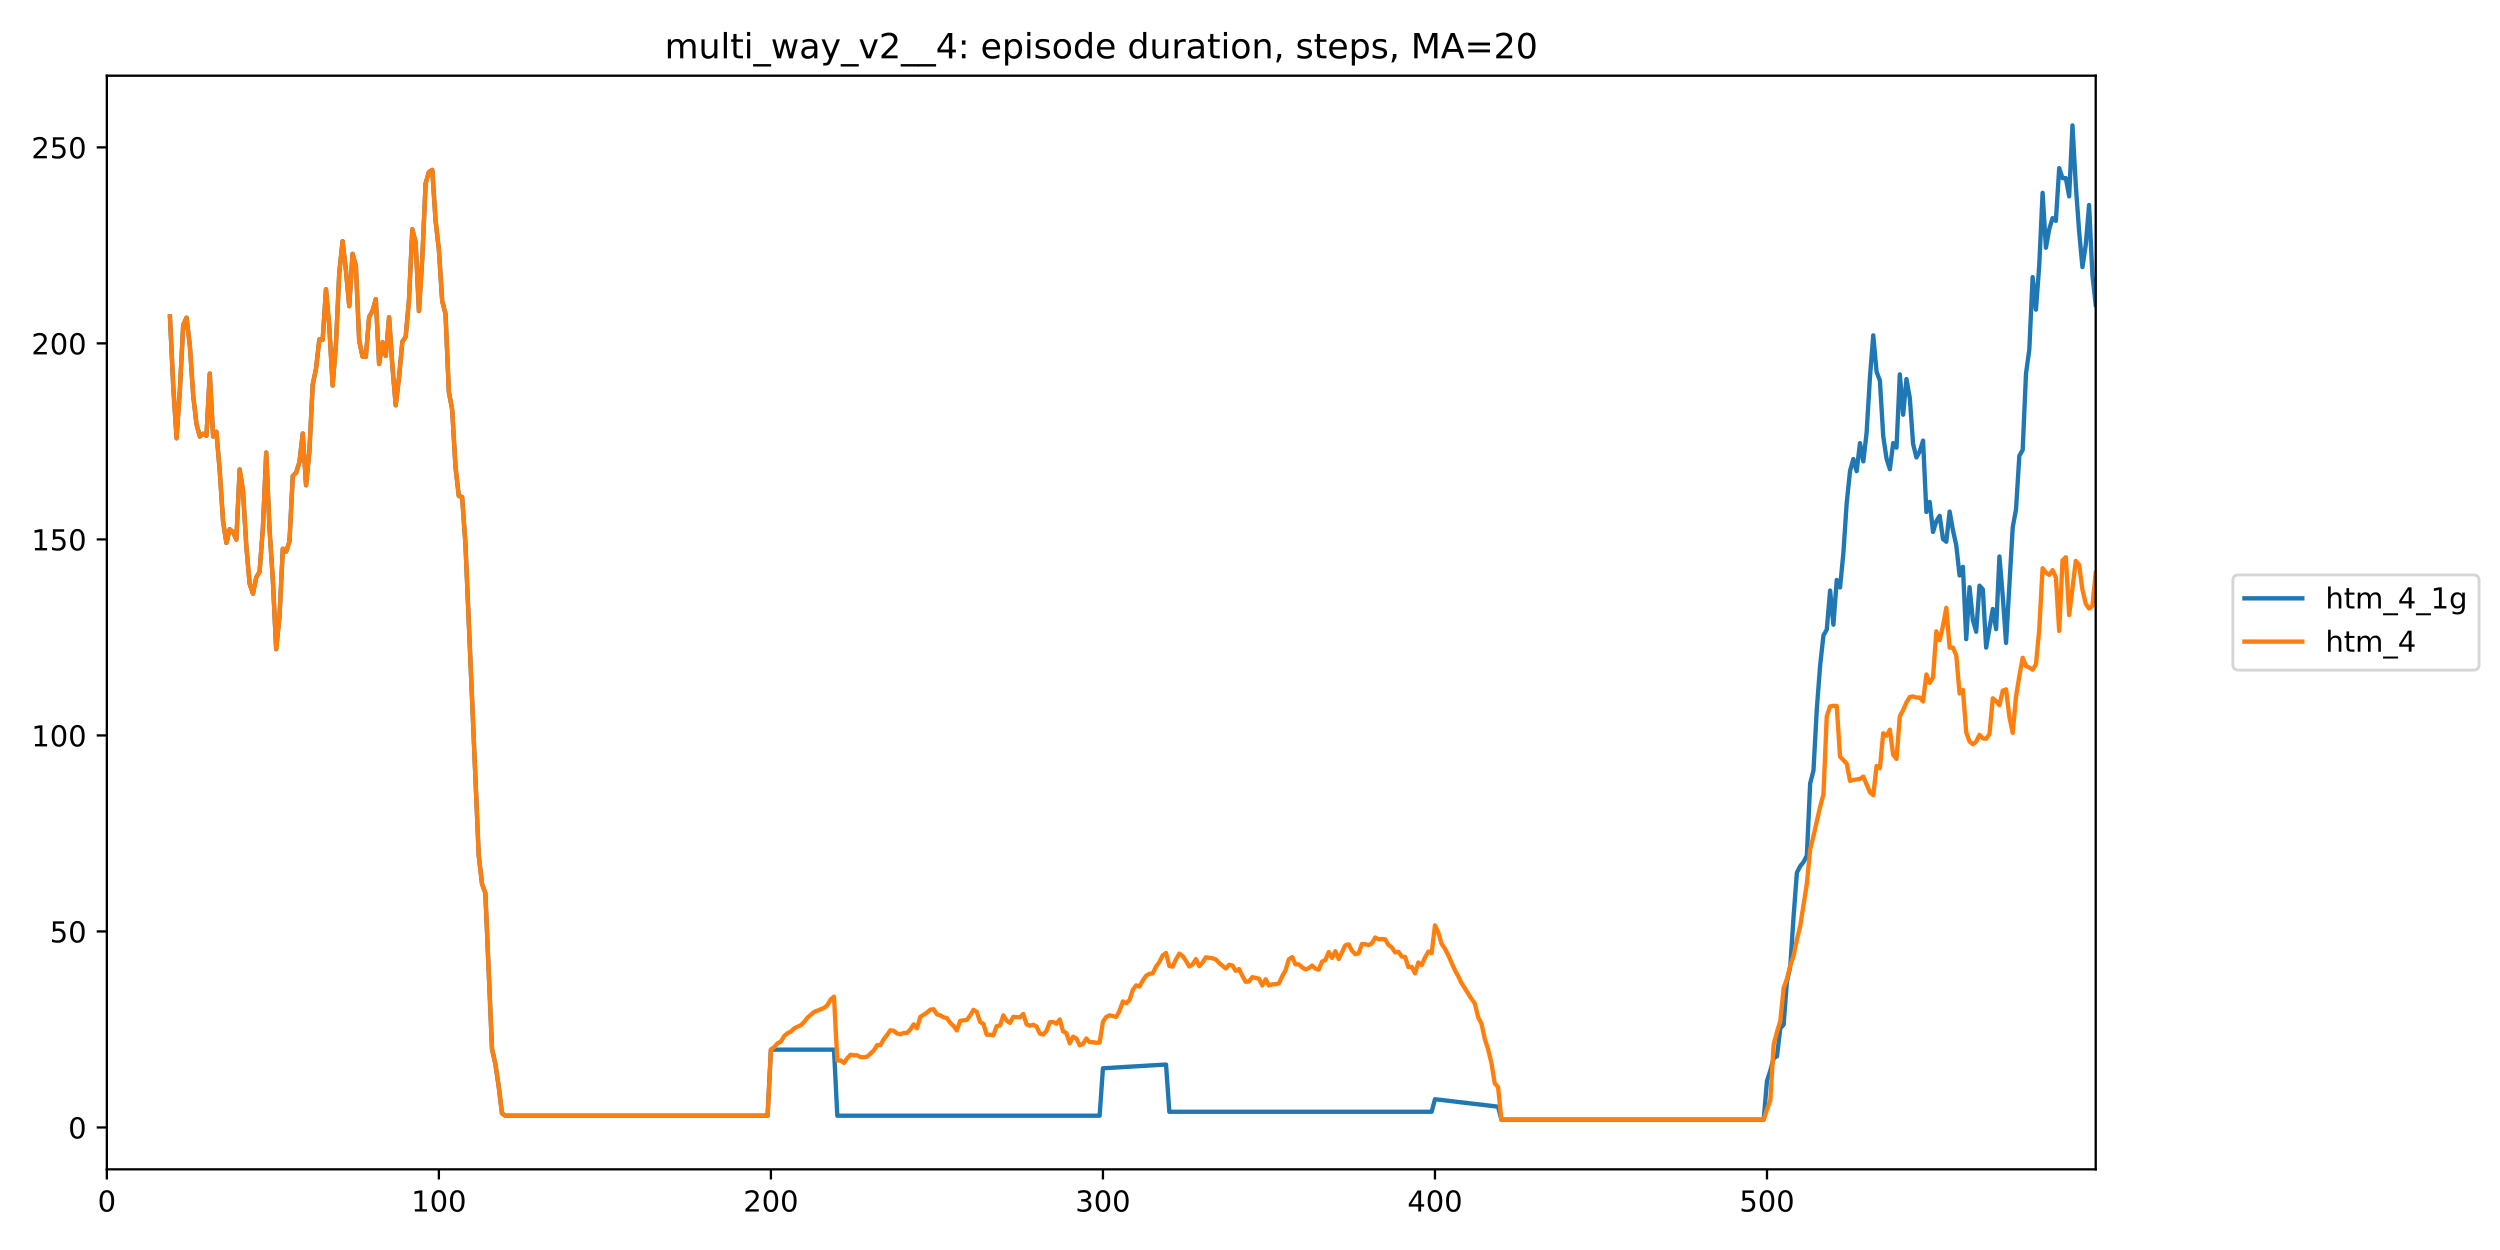 <?xml version="1.0" encoding="utf-8" standalone="no"?>
<!DOCTYPE svg PUBLIC "-//W3C//DTD SVG 1.1//EN"
  "http://www.w3.org/Graphics/SVG/1.1/DTD/svg11.dtd">
<!-- Created with matplotlib (https://matplotlib.org/) -->
<svg height="432pt" version="1.1" viewBox="0 0 864 432" width="864pt" xmlns="http://www.w3.org/2000/svg" xmlns:xlink="http://www.w3.org/1999/xlink">
 <defs>
  <style type="text/css">
*{stroke-linecap:butt;stroke-linejoin:round;}
  </style>
 </defs>
 <g id="figure_1">
  <g id="patch_1">
   <path d="M 0 432 
L 864 432 
L 864 0 
L 0 0 
z
" style="fill:#ffffff;"/>
  </g>
  <g id="axes_1">
   <g id="patch_2">
    <path d="M 36.925 404.12 
L 724.28 404.12 
L 724.28 26.16 
L 36.925 26.16 
z
" style="fill:#ffffff;"/>
   </g>
   <g id="matplotlib.axis_1">
    <g id="xtick_1">
     <g id="line2d_1">
      <defs>
       <path d="M 0 0 
L 0 3.5 
" id="mf31bcf9b17" style="stroke:#000000;stroke-width:0.8;"/>
      </defs>
      <g>
       <use style="stroke:#000000;stroke-width:0.8;" x="36.925" xlink:href="#mf31bcf9b17" y="404.12"/>
      </g>
     </g>
     <g id="text_1">
      <!-- 0 -->
      <defs>
       <path d="M 31.781 66.406 
Q 24.172 66.406 20.328 58.906 
Q 16.5 51.422 16.5 36.375 
Q 16.5 21.391 20.328 13.891 
Q 24.172 6.391 31.781 6.391 
Q 39.453 6.391 43.281 13.891 
Q 47.125 21.391 47.125 36.375 
Q 47.125 51.422 43.281 58.906 
Q 39.453 66.406 31.781 66.406 
z
M 31.781 74.219 
Q 44.047 74.219 50.516 64.516 
Q 56.984 54.828 56.984 36.375 
Q 56.984 17.969 50.516 8.266 
Q 44.047 -1.422 31.781 -1.422 
Q 19.531 -1.422 13.062 8.266 
Q 6.594 17.969 6.594 36.375 
Q 6.594 54.828 13.062 64.516 
Q 19.531 74.219 31.781 74.219 
z
" id="DejaVuSans-48"/>
      </defs>
      <g transform="translate(33.744 418.718)scale(0.1 -0.1)">
       <use xlink:href="#DejaVuSans-48"/>
      </g>
     </g>
    </g>
    <g id="xtick_2">
     <g id="line2d_2">
      <g>
       <use style="stroke:#000000;stroke-width:0.8;" x="151.675" xlink:href="#mf31bcf9b17" y="404.12"/>
      </g>
     </g>
     <g id="text_2">
      <!-- 100 -->
      <defs>
       <path d="M 12.406 8.297 
L 28.516 8.297 
L 28.516 63.922 
L 10.984 60.406 
L 10.984 69.391 
L 28.422 72.906 
L 38.281 72.906 
L 38.281 8.297 
L 54.391 8.297 
L 54.391 0 
L 12.406 0 
z
" id="DejaVuSans-49"/>
      </defs>
      <g transform="translate(142.132 418.718)scale(0.1 -0.1)">
       <use xlink:href="#DejaVuSans-49"/>
       <use x="63.623" xlink:href="#DejaVuSans-48"/>
       <use x="127.246" xlink:href="#DejaVuSans-48"/>
      </g>
     </g>
    </g>
    <g id="xtick_3">
     <g id="line2d_3">
      <g>
       <use style="stroke:#000000;stroke-width:0.8;" x="266.426" xlink:href="#mf31bcf9b17" y="404.12"/>
      </g>
     </g>
     <g id="text_3">
      <!-- 200 -->
      <defs>
       <path d="M 19.188 8.297 
L 53.609 8.297 
L 53.609 0 
L 7.328 0 
L 7.328 8.297 
Q 12.938 14.109 22.625 23.891 
Q 32.328 33.688 34.812 36.531 
Q 39.547 41.844 41.422 45.531 
Q 43.312 49.219 43.312 52.781 
Q 43.312 58.594 39.234 62.25 
Q 35.156 65.922 28.609 65.922 
Q 23.969 65.922 18.812 64.312 
Q 13.672 62.703 7.812 59.422 
L 7.812 69.391 
Q 13.766 71.781 18.938 73 
Q 24.125 74.219 28.422 74.219 
Q 39.75 74.219 46.484 68.547 
Q 53.219 62.891 53.219 53.422 
Q 53.219 48.922 51.531 44.891 
Q 49.859 40.875 45.406 35.406 
Q 44.188 33.984 37.641 27.219 
Q 31.109 20.453 19.188 8.297 
z
" id="DejaVuSans-50"/>
      </defs>
      <g transform="translate(256.882 418.718)scale(0.1 -0.1)">
       <use xlink:href="#DejaVuSans-50"/>
       <use x="63.623" xlink:href="#DejaVuSans-48"/>
       <use x="127.246" xlink:href="#DejaVuSans-48"/>
      </g>
     </g>
    </g>
    <g id="xtick_4">
     <g id="line2d_4">
      <g>
       <use style="stroke:#000000;stroke-width:0.8;" x="381.176" xlink:href="#mf31bcf9b17" y="404.12"/>
      </g>
     </g>
     <g id="text_4">
      <!-- 300 -->
      <defs>
       <path d="M 40.578 39.312 
Q 47.656 37.797 51.625 33 
Q 55.609 28.219 55.609 21.188 
Q 55.609 10.406 48.188 4.484 
Q 40.766 -1.422 27.094 -1.422 
Q 22.516 -1.422 17.656 -0.516 
Q 12.797 0.391 7.625 2.203 
L 7.625 11.719 
Q 11.719 9.328 16.594 8.109 
Q 21.484 6.891 26.812 6.891 
Q 36.078 6.891 40.938 10.547 
Q 45.797 14.203 45.797 21.188 
Q 45.797 27.641 41.281 31.266 
Q 36.766 34.906 28.719 34.906 
L 20.219 34.906 
L 20.219 43.016 
L 29.109 43.016 
Q 36.375 43.016 40.234 45.922 
Q 44.094 48.828 44.094 54.297 
Q 44.094 59.906 40.109 62.906 
Q 36.141 65.922 28.719 65.922 
Q 24.656 65.922 20.016 65.031 
Q 15.375 64.156 9.812 62.312 
L 9.812 71.094 
Q 15.438 72.656 20.344 73.438 
Q 25.25 74.219 29.594 74.219 
Q 40.828 74.219 47.359 69.109 
Q 53.906 64.016 53.906 55.328 
Q 53.906 49.266 50.438 45.094 
Q 46.969 40.922 40.578 39.312 
z
" id="DejaVuSans-51"/>
      </defs>
      <g transform="translate(371.633 418.718)scale(0.1 -0.1)">
       <use xlink:href="#DejaVuSans-51"/>
       <use x="63.623" xlink:href="#DejaVuSans-48"/>
       <use x="127.246" xlink:href="#DejaVuSans-48"/>
      </g>
     </g>
    </g>
    <g id="xtick_5">
     <g id="line2d_5">
      <g>
       <use style="stroke:#000000;stroke-width:0.8;" x="495.927" xlink:href="#mf31bcf9b17" y="404.12"/>
      </g>
     </g>
     <g id="text_5">
      <!-- 400 -->
      <defs>
       <path d="M 37.797 64.312 
L 12.891 25.391 
L 37.797 25.391 
z
M 35.203 72.906 
L 47.609 72.906 
L 47.609 25.391 
L 58.016 25.391 
L 58.016 17.188 
L 47.609 17.188 
L 47.609 0 
L 37.797 0 
L 37.797 17.188 
L 4.891 17.188 
L 4.891 26.703 
z
" id="DejaVuSans-52"/>
      </defs>
      <g transform="translate(486.383 418.718)scale(0.1 -0.1)">
       <use xlink:href="#DejaVuSans-52"/>
       <use x="63.623" xlink:href="#DejaVuSans-48"/>
       <use x="127.246" xlink:href="#DejaVuSans-48"/>
      </g>
     </g>
    </g>
    <g id="xtick_6">
     <g id="line2d_6">
      <g>
       <use style="stroke:#000000;stroke-width:0.8;" x="610.677" xlink:href="#mf31bcf9b17" y="404.12"/>
      </g>
     </g>
     <g id="text_6">
      <!-- 500 -->
      <defs>
       <path d="M 10.797 72.906 
L 49.516 72.906 
L 49.516 64.594 
L 19.828 64.594 
L 19.828 46.734 
Q 21.969 47.469 24.109 47.828 
Q 26.266 48.188 28.422 48.188 
Q 40.625 48.188 47.75 41.5 
Q 54.891 34.812 54.891 23.391 
Q 54.891 11.625 47.562 5.094 
Q 40.234 -1.422 26.906 -1.422 
Q 22.312 -1.422 17.547 -0.641 
Q 12.797 0.141 7.719 1.703 
L 7.719 11.625 
Q 12.109 9.234 16.797 8.062 
Q 21.484 6.891 26.703 6.891 
Q 35.156 6.891 40.078 11.328 
Q 45.016 15.766 45.016 23.391 
Q 45.016 31 40.078 35.438 
Q 35.156 39.891 26.703 39.891 
Q 22.75 39.891 18.812 39.016 
Q 14.891 38.141 10.797 36.281 
z
" id="DejaVuSans-53"/>
      </defs>
      <g transform="translate(601.133 418.718)scale(0.1 -0.1)">
       <use xlink:href="#DejaVuSans-53"/>
       <use x="63.623" xlink:href="#DejaVuSans-48"/>
       <use x="127.246" xlink:href="#DejaVuSans-48"/>
      </g>
     </g>
    </g>
   </g>
   <g id="matplotlib.axis_2">
    <g id="ytick_1">
     <g id="line2d_7">
      <defs>
       <path d="M 0 0 
L -3.5 0 
" id="md63da13b84" style="stroke:#000000;stroke-width:0.8;"/>
      </defs>
      <g>
       <use style="stroke:#000000;stroke-width:0.8;" x="36.925" xlink:href="#md63da13b84" y="389.65"/>
      </g>
     </g>
     <g id="text_7">
      <!-- 0 -->
      <g transform="translate(23.562 393.449)scale(0.1 -0.1)">
       <use xlink:href="#DejaVuSans-48"/>
      </g>
     </g>
    </g>
    <g id="ytick_2">
     <g id="line2d_8">
      <g>
       <use style="stroke:#000000;stroke-width:0.8;" x="36.925" xlink:href="#md63da13b84" y="321.905"/>
      </g>
     </g>
     <g id="text_8">
      <!-- 50 -->
      <g transform="translate(17.2 325.705)scale(0.1 -0.1)">
       <use xlink:href="#DejaVuSans-53"/>
       <use x="63.623" xlink:href="#DejaVuSans-48"/>
      </g>
     </g>
    </g>
    <g id="ytick_3">
     <g id="line2d_9">
      <g>
       <use style="stroke:#000000;stroke-width:0.8;" x="36.925" xlink:href="#md63da13b84" y="254.161"/>
      </g>
     </g>
     <g id="text_9">
      <!-- 100 -->
      <g transform="translate(10.838 257.96)scale(0.1 -0.1)">
       <use xlink:href="#DejaVuSans-49"/>
       <use x="63.623" xlink:href="#DejaVuSans-48"/>
       <use x="127.246" xlink:href="#DejaVuSans-48"/>
      </g>
     </g>
    </g>
    <g id="ytick_4">
     <g id="line2d_10">
      <g>
       <use style="stroke:#000000;stroke-width:0.8;" x="36.925" xlink:href="#md63da13b84" y="186.416"/>
      </g>
     </g>
     <g id="text_10">
      <!-- 150 -->
      <g transform="translate(10.838 190.216)scale(0.1 -0.1)">
       <use xlink:href="#DejaVuSans-49"/>
       <use x="63.623" xlink:href="#DejaVuSans-53"/>
       <use x="127.246" xlink:href="#DejaVuSans-48"/>
      </g>
     </g>
    </g>
    <g id="ytick_5">
     <g id="line2d_11">
      <g>
       <use style="stroke:#000000;stroke-width:0.8;" x="36.925" xlink:href="#md63da13b84" y="118.672"/>
      </g>
     </g>
     <g id="text_11">
      <!-- 200 -->
      <g transform="translate(10.838 122.471)scale(0.1 -0.1)">
       <use xlink:href="#DejaVuSans-50"/>
       <use x="63.623" xlink:href="#DejaVuSans-48"/>
       <use x="127.246" xlink:href="#DejaVuSans-48"/>
      </g>
     </g>
    </g>
    <g id="ytick_6">
     <g id="line2d_12">
      <g>
       <use style="stroke:#000000;stroke-width:0.8;" x="36.925" xlink:href="#md63da13b84" y="50.927"/>
      </g>
     </g>
     <g id="text_12">
      <!-- 250 -->
      <g transform="translate(10.838 54.727)scale(0.1 -0.1)">
       <use xlink:href="#DejaVuSans-50"/>
       <use x="63.623" xlink:href="#DejaVuSans-53"/>
       <use x="127.246" xlink:href="#DejaVuSans-48"/>
      </g>
     </g>
    </g>
   </g>
   <g id="line2d_13">
    <path clip-path="url(#p9519d4f071)" d="M 58.728 109.391 
L 59.875 133.643 
L 61.023 151.46 
L 62.17 134.592 
L 63.318 112.304 
L 64.465 109.797 
L 65.613 119.485 
L 66.76 136.556 
L 67.908 146.583 
L 69.055 150.85 
L 70.203 149.902 
L 71.35 150.58 
L 72.498 129.105 
L 73.645 150.85 
L 74.793 149.225 
L 75.94 162.774 
L 77.088 180.184 
L 78.235 187.636 
L 79.383 182.894 
L 80.53 183.91 
L 81.678 186.484 
L 82.825 162.232 
L 83.973 169.548 
L 85.12 188.72 
L 86.268 201.727 
L 87.415 205.182 
L 88.563 199.559 
L 89.71 197.594 
L 90.858 182.419 
L 92.005 156.406 
L 93.153 182.961 
L 94.3 200.643 
L 95.448 224.353 
L 96.595 212.972 
L 97.743 189.668 
L 98.89 190.616 
L 100.038 187.162 
L 101.185 164.467 
L 102.333 163.383 
L 103.48 159.725 
L 104.628 149.834 
L 105.775 167.719 
L 106.923 155.931 
L 108.07 132.966 
L 109.218 127.411 
L 110.365 117.317 
L 111.513 117.452 
L 112.66 99.974 
L 113.808 112.914 
L 114.955 133.237 
L 116.103 119.011 
L 117.25 94.216 
L 118.398 83.377 
L 119.545 93.335 
L 120.693 105.8 
L 121.84 87.713 
L 122.988 91.913 
L 124.135 117.723 
L 125.283 123.211 
L 126.43 123.346 
L 127.578 109.526 
L 128.725 107.494 
L 129.873 103.362 
L 131.02 125.785 
L 132.168 118.333 
L 133.315 123.008 
L 134.463 109.662 
L 135.61 126.53 
L 136.758 140.079 
L 137.905 130.392 
L 139.053 118.062 
L 140.2 116.436 
L 141.348 103.565 
L 142.495 79.245 
L 143.643 83.783 
L 144.79 107.494 
L 145.938 89.271 
L 147.085 63.46 
L 148.233 59.463 
L 149.38 58.718 
L 150.528 76.128 
L 151.675 86.358 
L 152.823 104.039 
L 153.97 108.51 
L 155.118 135.405 
L 156.265 141.569 
L 157.413 161.351 
L 158.56 171.377 
L 159.708 171.784 
L 160.855 188.042 
L 165.445 295.62 
L 166.593 305.511 
L 167.74 308.695 
L 170.035 362.484 
L 171.183 367.633 
L 172.33 375.288 
L 173.478 384.772 
L 174.626 385.585 
L 265.278 385.585 
L 266.426 362.755 
L 288.228 362.755 
L 289.376 385.585 
L 380.029 385.585 
L 381.176 369.191 
L 402.979 367.904 
L 404.126 384.23 
L 494.779 384.23 
L 495.927 379.895 
L 517.729 382.469 
L 518.877 386.94 
L 609.53 386.94 
L 610.677 373.527 
L 611.825 370.004 
L 612.972 365.736 
L 614.12 365.059 
L 615.267 355.371 
L 616.415 354.152 
L 617.562 339.248 
L 618.71 334.099 
L 619.857 316.824 
L 621.005 301.582 
L 622.152 299.346 
L 623.3 297.924 
L 624.447 295.688 
L 625.595 270.758 
L 626.742 266.287 
L 627.89 245.015 
L 629.037 229.976 
L 630.185 219.611 
L 631.332 217.579 
L 632.48 204.098 
L 633.627 215.885 
L 634.775 200.439 
L 635.922 203.014 
L 637.07 191.158 
L 638.217 173.884 
L 639.365 162.774 
L 640.512 158.641 
L 641.66 162.841 
L 642.807 153.154 
L 643.955 159.454 
L 645.102 149.496 
L 646.25 130.392 
L 647.397 115.894 
L 648.545 128.495 
L 649.692 131.543 
L 650.84 150.715 
L 651.987 158.506 
L 653.135 162.164 
L 654.282 153.154 
L 655.43 154.712 
L 656.577 129.375 
L 657.725 143.331 
L 658.872 131.001 
L 660.02 137.505 
L 661.167 153.425 
L 662.315 158.099 
L 663.462 155.999 
L 664.61 152.273 
L 665.757 176.932 
L 666.905 173.477 
L 668.052 183.842 
L 669.2 180.116 
L 670.347 178.287 
L 671.495 186.281 
L 672.642 187.229 
L 673.79 176.797 
L 674.937 183.232 
L 676.085 188.449 
L 677.232 198.881 
L 678.38 195.901 
L 679.527 220.898 
L 680.675 202.946 
L 681.822 214.327 
L 682.97 218.324 
L 684.117 202.404 
L 685.265 203.691 
L 686.412 223.811 
L 688.707 210.466 
L 689.855 217.443 
L 691.002 192.31 
L 692.15 206.062 
L 693.297 222.185 
L 695.592 182.284 
L 696.74 175.984 
L 697.887 157.489 
L 699.035 155.525 
L 700.182 129.172 
L 701.33 120.772 
L 702.477 95.774 
L 703.625 107.02 
L 704.772 91.574 
L 705.92 66.644 
L 707.067 85.613 
L 708.215 79.177 
L 709.362 75.383 
L 710.51 76.332 
L 711.657 58.108 
L 712.805 61.563 
L 713.952 61.563 
L 715.1 67.864 
L 716.247 43.34 
L 717.395 64.138 
L 718.542 79.922 
L 719.69 92.319 
L 720.837 84.664 
L 721.985 70.844 
L 723.132 95.029 
L 724.28 105.394 
L 724.28 105.394 
" style="fill:none;stroke:#1f77b4;stroke-linecap:square;stroke-width:1.5;"/>
   </g>
   <g id="line2d_14">
    <path clip-path="url(#p9519d4f071)" d="M 58.728 109.391 
L 59.875 133.643 
L 61.023 151.46 
L 62.17 134.592 
L 63.318 112.304 
L 64.465 109.797 
L 65.613 119.485 
L 66.76 136.556 
L 67.908 146.583 
L 69.055 150.85 
L 70.203 149.902 
L 71.35 150.58 
L 72.498 129.105 
L 73.645 150.85 
L 74.793 149.225 
L 75.94 162.774 
L 77.088 180.184 
L 78.235 187.636 
L 79.383 182.894 
L 80.53 183.91 
L 81.678 186.484 
L 82.825 162.232 
L 83.973 169.548 
L 85.12 188.72 
L 86.268 201.727 
L 87.415 205.182 
L 88.563 199.559 
L 89.71 197.594 
L 90.858 182.419 
L 92.005 156.406 
L 93.153 182.961 
L 94.3 200.643 
L 95.448 224.353 
L 96.595 212.972 
L 97.743 189.668 
L 98.89 190.616 
L 100.038 187.162 
L 101.185 164.467 
L 102.333 163.383 
L 103.48 159.725 
L 104.628 149.834 
L 105.775 167.719 
L 106.923 155.931 
L 108.07 132.966 
L 109.218 127.411 
L 110.365 117.317 
L 111.513 117.452 
L 112.66 99.974 
L 113.808 112.914 
L 114.955 133.237 
L 116.103 119.011 
L 117.25 94.216 
L 118.398 83.377 
L 119.545 93.335 
L 120.693 105.8 
L 121.84 87.713 
L 122.988 91.913 
L 124.135 117.723 
L 125.283 123.211 
L 126.43 123.346 
L 127.578 109.526 
L 128.725 107.494 
L 129.873 103.362 
L 131.02 125.785 
L 132.168 118.333 
L 133.315 123.008 
L 134.463 109.662 
L 135.61 126.53 
L 136.758 140.079 
L 137.905 130.392 
L 139.053 118.062 
L 140.2 116.436 
L 141.348 103.565 
L 142.495 79.245 
L 143.643 83.783 
L 144.79 107.494 
L 145.938 89.271 
L 147.085 63.46 
L 148.233 59.463 
L 149.38 58.718 
L 150.528 76.128 
L 151.675 86.358 
L 152.823 104.039 
L 153.97 108.51 
L 155.118 135.405 
L 156.265 141.569 
L 157.413 161.351 
L 158.56 171.377 
L 159.708 171.784 
L 160.855 188.042 
L 165.445 295.62 
L 166.593 305.511 
L 167.74 308.695 
L 170.035 362.484 
L 171.183 367.633 
L 172.33 375.288 
L 173.478 384.772 
L 174.626 385.585 
L 265.278 385.585 
L 266.426 362.755 
L 267.573 361.875 
L 268.721 360.587 
L 269.868 359.978 
L 271.016 358.081 
L 272.163 357.065 
L 273.311 356.523 
L 274.458 355.439 
L 275.606 354.829 
L 276.753 354.355 
L 277.901 353.203 
L 279.048 351.713 
L 281.343 349.748 
L 284.786 348.326 
L 285.933 347.445 
L 287.081 345.413 
L 288.228 344.464 
L 289.376 366.549 
L 290.523 366.481 
L 291.671 367.362 
L 292.818 365.736 
L 293.966 364.517 
L 295.113 364.72 
L 296.261 364.72 
L 297.408 365.33 
L 298.556 365.397 
L 299.703 365.194 
L 301.998 363.026 
L 303.146 361.197 
L 304.293 361.197 
L 305.441 359.097 
L 306.588 357.674 
L 307.736 356.049 
L 308.883 356.252 
L 310.031 357.2 
L 311.178 357.403 
L 312.326 356.997 
L 313.474 356.997 
L 314.621 355.778 
L 315.769 354.016 
L 316.916 355.371 
L 318.064 351.442 
L 320.359 349.952 
L 321.506 348.935 
L 322.654 348.8 
L 323.801 350.561 
L 324.949 350.9 
L 326.096 351.577 
L 327.244 351.848 
L 328.391 353.474 
L 329.539 354.558 
L 330.686 356.116 
L 331.834 352.797 
L 334.129 352.458 
L 335.276 350.968 
L 336.424 349.003 
L 337.571 349.681 
L 338.719 353.203 
L 339.866 353.881 
L 341.014 357.607 
L 342.161 357.607 
L 343.309 357.81 
L 344.456 354.626 
L 345.604 354.423 
L 346.751 350.9 
L 347.899 352.729 
L 349.046 353.542 
L 350.194 351.442 
L 352.489 351.577 
L 353.636 350.426 
L 354.784 354.016 
L 355.931 354.49 
L 357.079 354.152 
L 358.226 354.761 
L 359.374 357.2 
L 360.521 357.539 
L 361.669 356.319 
L 362.816 353.271 
L 363.964 353.203 
L 365.111 353.813 
L 366.259 352.323 
L 367.406 356.455 
L 368.554 357.065 
L 369.701 360.587 
L 370.849 358.284 
L 371.996 358.894 
L 373.144 361.265 
L 374.291 360.791 
L 375.439 358.894 
L 376.586 360.181 
L 377.734 360.181 
L 378.881 360.384 
L 380.029 360.316 
L 381.176 353.136 
L 382.324 351.442 
L 383.471 350.9 
L 385.766 351.442 
L 386.914 349.342 
L 388.061 346.09 
L 389.209 346.768 
L 390.356 345.616 
L 391.504 342.093 
L 392.651 340.535 
L 393.799 340.941 
L 394.946 338.909 
L 396.094 337.216 
L 397.241 336.538 
L 398.389 336.403 
L 399.536 334.032 
L 400.684 332.473 
L 401.831 330.17 
L 402.979 329.357 
L 404.126 333.828 
L 405.274 334.099 
L 406.421 331.525 
L 407.569 329.56 
L 408.716 330.373 
L 409.864 332.067 
L 411.011 334.032 
L 412.159 333.354 
L 413.306 331.457 
L 414.454 333.896 
L 415.601 332.677 
L 416.749 330.848 
L 419.044 331.186 
L 420.191 331.593 
L 421.339 332.812 
L 423.634 334.709 
L 424.781 333.422 
L 425.929 333.693 
L 427.076 335.522 
L 428.224 334.912 
L 429.371 337.283 
L 430.519 339.316 
L 431.666 339.18 
L 432.814 337.69 
L 435.109 338.232 
L 436.256 340.603 
L 437.404 338.435 
L 438.551 340.603 
L 439.699 340.196 
L 440.846 340.129 
L 441.994 339.858 
L 443.141 337.419 
L 444.289 335.319 
L 445.436 331.525 
L 446.584 330.78 
L 447.731 333.286 
L 448.879 333.286 
L 450.027 334.303 
L 451.174 335.048 
L 452.322 334.574 
L 453.469 333.693 
L 454.617 334.777 
L 455.764 335.115 
L 456.912 332.338 
L 458.059 331.796 
L 459.207 329.018 
L 460.354 331.051 
L 461.502 328.747 
L 462.649 331.457 
L 464.944 326.715 
L 466.092 326.376 
L 467.239 328.544 
L 468.387 329.764 
L 469.534 329.493 
L 470.682 326.241 
L 471.829 326.309 
L 472.977 326.647 
L 474.124 326.038 
L 475.272 324.005 
L 476.419 324.615 
L 477.567 324.547 
L 478.714 324.615 
L 479.862 326.58 
L 481.009 327.393 
L 482.157 329.154 
L 483.304 328.951 
L 484.452 330.577 
L 485.599 330.712 
L 486.747 334.235 
L 487.894 334.167 
L 489.042 336.403 
L 490.189 332.609 
L 491.337 333.557 
L 492.484 330.915 
L 493.632 328.883 
L 494.779 329.425 
L 495.927 319.805 
L 497.074 322.244 
L 498.222 326.173 
L 499.369 327.867 
L 500.517 330.102 
L 502.812 335.319 
L 503.959 337.351 
L 505.107 339.722 
L 508.549 345.209 
L 509.697 346.835 
L 510.844 351.51 
L 511.992 353.745 
L 513.139 359.029 
L 514.287 362.62 
L 515.434 367.362 
L 516.582 374.407 
L 517.729 375.694 
L 518.877 386.94 
L 609.53 386.94 
L 610.677 383.417 
L 611.825 380.301 
L 612.972 361.062 
L 614.12 356.658 
L 615.267 352.932 
L 616.415 341.551 
L 617.562 338.299 
L 618.71 333.693 
L 619.857 330.373 
L 621.005 324.751 
L 622.152 320.008 
L 624.447 305.443 
L 625.595 293.52 
L 626.742 288.914 
L 629.037 278.82 
L 630.185 274.484 
L 631.332 247.522 
L 632.48 244.135 
L 633.627 243.931 
L 634.775 243.999 
L 635.922 261.477 
L 638.217 263.916 
L 639.365 269.878 
L 640.512 269.539 
L 642.807 269.2 
L 643.955 268.387 
L 646.25 273.807 
L 647.397 274.823 
L 648.545 264.729 
L 649.692 265.474 
L 650.84 253.416 
L 651.987 254.296 
L 653.135 252.196 
L 654.282 260.868 
L 655.43 262.29 
L 656.577 247.59 
L 657.725 245.422 
L 658.872 242.78 
L 660.02 240.883 
L 661.167 240.68 
L 662.315 241.086 
L 663.462 241.086 
L 664.61 242.441 
L 665.757 233.092 
L 666.905 236.005 
L 668.052 234.108 
L 669.2 218.189 
L 670.347 221.237 
L 671.495 216.292 
L 672.642 210.059 
L 673.79 223.811 
L 674.937 223.811 
L 676.085 226.521 
L 677.232 239.664 
L 678.38 238.444 
L 679.527 253.077 
L 680.675 256.261 
L 681.822 257.209 
L 682.97 256.329 
L 684.117 253.958 
L 685.265 255.177 
L 686.412 255.312 
L 687.56 253.687 
L 688.707 241.357 
L 689.855 242.306 
L 691.002 243.728 
L 692.15 238.715 
L 693.297 238.241 
L 694.445 247.793 
L 695.592 253.28 
L 696.74 240.68 
L 697.887 233.634 
L 699.035 227.334 
L 700.182 230.179 
L 701.33 230.721 
L 702.477 231.466 
L 703.625 229.637 
L 704.772 217.376 
L 705.92 196.375 
L 707.067 197.865 
L 708.215 198.678 
L 709.362 197.052 
L 710.51 199.559 
L 711.657 218.053 
L 712.805 193.665 
L 713.952 192.581 
L 715.1 212.566 
L 717.395 193.868 
L 718.542 195.223 
L 719.69 203.827 
L 720.837 208.637 
L 721.985 210.33 
L 723.132 209.449 
L 724.28 198.068 
L 724.28 198.068 
" style="fill:none;stroke:#ff7f0e;stroke-linecap:square;stroke-width:1.5;"/>
   </g>
   <g id="patch_3">
    <path d="M 36.925 404.12 
L 36.925 26.16 
" style="fill:none;stroke:#000000;stroke-linecap:square;stroke-linejoin:miter;stroke-width:0.8;"/>
   </g>
   <g id="patch_4">
    <path d="M 724.28 404.12 
L 724.28 26.16 
" style="fill:none;stroke:#000000;stroke-linecap:square;stroke-linejoin:miter;stroke-width:0.8;"/>
   </g>
   <g id="patch_5">
    <path d="M 36.925 404.12 
L 724.28 404.12 
" style="fill:none;stroke:#000000;stroke-linecap:square;stroke-linejoin:miter;stroke-width:0.8;"/>
   </g>
   <g id="patch_6">
    <path d="M 36.925 26.16 
L 724.28 26.16 
" style="fill:none;stroke:#000000;stroke-linecap:square;stroke-linejoin:miter;stroke-width:0.8;"/>
   </g>
   <g id="text_13">
    <!-- multi_way_v2__4: episode duration, steps, MA=20 -->
    <defs>
     <path d="M 52 44.188 
Q 55.375 50.25 60.062 53.125 
Q 64.75 56 71.094 56 
Q 79.641 56 84.281 50.016 
Q 88.922 44.047 88.922 33.016 
L 88.922 0 
L 79.891 0 
L 79.891 32.719 
Q 79.891 40.578 77.094 44.375 
Q 74.312 48.188 68.609 48.188 
Q 61.625 48.188 57.562 43.547 
Q 53.516 38.922 53.516 30.906 
L 53.516 0 
L 44.484 0 
L 44.484 32.719 
Q 44.484 40.625 41.703 44.406 
Q 38.922 48.188 33.109 48.188 
Q 26.219 48.188 22.156 43.531 
Q 18.109 38.875 18.109 30.906 
L 18.109 0 
L 9.078 0 
L 9.078 54.688 
L 18.109 54.688 
L 18.109 46.188 
Q 21.188 51.219 25.484 53.609 
Q 29.781 56 35.688 56 
Q 41.656 56 45.828 52.969 
Q 50 49.953 52 44.188 
z
" id="DejaVuSans-109"/>
     <path d="M 8.5 21.578 
L 8.5 54.688 
L 17.484 54.688 
L 17.484 21.922 
Q 17.484 14.156 20.5 10.266 
Q 23.531 6.391 29.594 6.391 
Q 36.859 6.391 41.078 11.031 
Q 45.312 15.672 45.312 23.688 
L 45.312 54.688 
L 54.297 54.688 
L 54.297 0 
L 45.312 0 
L 45.312 8.406 
Q 42.047 3.422 37.719 1 
Q 33.406 -1.422 27.688 -1.422 
Q 18.266 -1.422 13.375 4.438 
Q 8.5 10.297 8.5 21.578 
z
M 31.109 56 
z
" id="DejaVuSans-117"/>
     <path d="M 9.422 75.984 
L 18.406 75.984 
L 18.406 0 
L 9.422 0 
z
" id="DejaVuSans-108"/>
     <path d="M 18.312 70.219 
L 18.312 54.688 
L 36.812 54.688 
L 36.812 47.703 
L 18.312 47.703 
L 18.312 18.016 
Q 18.312 11.328 20.141 9.422 
Q 21.969 7.516 27.594 7.516 
L 36.812 7.516 
L 36.812 0 
L 27.594 0 
Q 17.188 0 13.234 3.875 
Q 9.281 7.766 9.281 18.016 
L 9.281 47.703 
L 2.688 47.703 
L 2.688 54.688 
L 9.281 54.688 
L 9.281 70.219 
z
" id="DejaVuSans-116"/>
     <path d="M 9.422 54.688 
L 18.406 54.688 
L 18.406 0 
L 9.422 0 
z
M 9.422 75.984 
L 18.406 75.984 
L 18.406 64.594 
L 9.422 64.594 
z
" id="DejaVuSans-105"/>
     <path d="M 50.984 -16.609 
L 50.984 -23.578 
L -0.984 -23.578 
L -0.984 -16.609 
z
" id="DejaVuSans-95"/>
     <path d="M 4.203 54.688 
L 13.188 54.688 
L 24.422 12.016 
L 35.594 54.688 
L 46.188 54.688 
L 57.422 12.016 
L 68.609 54.688 
L 77.594 54.688 
L 63.281 0 
L 52.688 0 
L 40.922 44.828 
L 29.109 0 
L 18.5 0 
z
" id="DejaVuSans-119"/>
     <path d="M 34.281 27.484 
Q 23.391 27.484 19.188 25 
Q 14.984 22.516 14.984 16.5 
Q 14.984 11.719 18.141 8.906 
Q 21.297 6.109 26.703 6.109 
Q 34.188 6.109 38.703 11.406 
Q 43.219 16.703 43.219 25.484 
L 43.219 27.484 
z
M 52.203 31.203 
L 52.203 0 
L 43.219 0 
L 43.219 8.297 
Q 40.141 3.328 35.547 0.953 
Q 30.953 -1.422 24.312 -1.422 
Q 15.922 -1.422 10.953 3.297 
Q 6 8.016 6 15.922 
Q 6 25.141 12.172 29.828 
Q 18.359 34.516 30.609 34.516 
L 43.219 34.516 
L 43.219 35.406 
Q 43.219 41.609 39.141 45 
Q 35.062 48.391 27.688 48.391 
Q 23 48.391 18.547 47.266 
Q 14.109 46.141 10.016 43.891 
L 10.016 52.203 
Q 14.938 54.109 19.578 55.047 
Q 24.219 56 28.609 56 
Q 40.484 56 46.344 49.844 
Q 52.203 43.703 52.203 31.203 
z
" id="DejaVuSans-97"/>
     <path d="M 32.172 -5.078 
Q 28.375 -14.844 24.75 -17.812 
Q 21.141 -20.797 15.094 -20.797 
L 7.906 -20.797 
L 7.906 -13.281 
L 13.188 -13.281 
Q 16.891 -13.281 18.938 -11.516 
Q 21 -9.766 23.484 -3.219 
L 25.094 0.875 
L 2.984 54.688 
L 12.5 54.688 
L 29.594 11.922 
L 46.688 54.688 
L 56.203 54.688 
z
" id="DejaVuSans-121"/>
     <path d="M 2.984 54.688 
L 12.5 54.688 
L 29.594 8.797 
L 46.688 54.688 
L 56.203 54.688 
L 35.688 0 
L 23.484 0 
z
" id="DejaVuSans-118"/>
     <path d="M 11.719 12.406 
L 22.016 12.406 
L 22.016 0 
L 11.719 0 
z
M 11.719 51.703 
L 22.016 51.703 
L 22.016 39.312 
L 11.719 39.312 
z
" id="DejaVuSans-58"/>
     <path id="DejaVuSans-32"/>
     <path d="M 56.203 29.594 
L 56.203 25.203 
L 14.891 25.203 
Q 15.484 15.922 20.484 11.062 
Q 25.484 6.203 34.422 6.203 
Q 39.594 6.203 44.453 7.469 
Q 49.312 8.734 54.109 11.281 
L 54.109 2.781 
Q 49.266 0.734 44.188 -0.344 
Q 39.109 -1.422 33.891 -1.422 
Q 20.797 -1.422 13.156 6.188 
Q 5.516 13.812 5.516 26.812 
Q 5.516 40.234 12.766 48.109 
Q 20.016 56 32.328 56 
Q 43.359 56 49.781 48.891 
Q 56.203 41.797 56.203 29.594 
z
M 47.219 32.234 
Q 47.125 39.594 43.094 43.984 
Q 39.062 48.391 32.422 48.391 
Q 24.906 48.391 20.391 44.141 
Q 15.875 39.891 15.188 32.172 
z
" id="DejaVuSans-101"/>
     <path d="M 18.109 8.203 
L 18.109 -20.797 
L 9.078 -20.797 
L 9.078 54.688 
L 18.109 54.688 
L 18.109 46.391 
Q 20.953 51.266 25.266 53.625 
Q 29.594 56 35.594 56 
Q 45.562 56 51.781 48.094 
Q 58.016 40.188 58.016 27.297 
Q 58.016 14.406 51.781 6.484 
Q 45.562 -1.422 35.594 -1.422 
Q 29.594 -1.422 25.266 0.953 
Q 20.953 3.328 18.109 8.203 
z
M 48.688 27.297 
Q 48.688 37.203 44.609 42.844 
Q 40.531 48.484 33.406 48.484 
Q 26.266 48.484 22.188 42.844 
Q 18.109 37.203 18.109 27.297 
Q 18.109 17.391 22.188 11.75 
Q 26.266 6.109 33.406 6.109 
Q 40.531 6.109 44.609 11.75 
Q 48.688 17.391 48.688 27.297 
z
" id="DejaVuSans-112"/>
     <path d="M 44.281 53.078 
L 44.281 44.578 
Q 40.484 46.531 36.375 47.5 
Q 32.281 48.484 27.875 48.484 
Q 21.188 48.484 17.844 46.438 
Q 14.5 44.391 14.5 40.281 
Q 14.5 37.156 16.891 35.375 
Q 19.281 33.594 26.516 31.984 
L 29.594 31.297 
Q 39.156 29.25 43.188 25.516 
Q 47.219 21.781 47.219 15.094 
Q 47.219 7.469 41.188 3.016 
Q 35.156 -1.422 24.609 -1.422 
Q 20.219 -1.422 15.453 -0.562 
Q 10.688 0.297 5.422 2 
L 5.422 11.281 
Q 10.406 8.688 15.234 7.391 
Q 20.062 6.109 24.812 6.109 
Q 31.156 6.109 34.562 8.281 
Q 37.984 10.453 37.984 14.406 
Q 37.984 18.062 35.516 20.016 
Q 33.062 21.969 24.703 23.781 
L 21.578 24.516 
Q 13.234 26.266 9.516 29.906 
Q 5.812 33.547 5.812 39.891 
Q 5.812 47.609 11.281 51.797 
Q 16.75 56 26.812 56 
Q 31.781 56 36.172 55.266 
Q 40.578 54.547 44.281 53.078 
z
" id="DejaVuSans-115"/>
     <path d="M 30.609 48.391 
Q 23.391 48.391 19.188 42.75 
Q 14.984 37.109 14.984 27.297 
Q 14.984 17.484 19.156 11.844 
Q 23.344 6.203 30.609 6.203 
Q 37.797 6.203 41.984 11.859 
Q 46.188 17.531 46.188 27.297 
Q 46.188 37.016 41.984 42.703 
Q 37.797 48.391 30.609 48.391 
z
M 30.609 56 
Q 42.328 56 49.016 48.375 
Q 55.719 40.766 55.719 27.297 
Q 55.719 13.875 49.016 6.219 
Q 42.328 -1.422 30.609 -1.422 
Q 18.844 -1.422 12.172 6.219 
Q 5.516 13.875 5.516 27.297 
Q 5.516 40.766 12.172 48.375 
Q 18.844 56 30.609 56 
z
" id="DejaVuSans-111"/>
     <path d="M 45.406 46.391 
L 45.406 75.984 
L 54.391 75.984 
L 54.391 0 
L 45.406 0 
L 45.406 8.203 
Q 42.578 3.328 38.25 0.953 
Q 33.938 -1.422 27.875 -1.422 
Q 17.969 -1.422 11.734 6.484 
Q 5.516 14.406 5.516 27.297 
Q 5.516 40.188 11.734 48.094 
Q 17.969 56 27.875 56 
Q 33.938 56 38.25 53.625 
Q 42.578 51.266 45.406 46.391 
z
M 14.797 27.297 
Q 14.797 17.391 18.875 11.75 
Q 22.953 6.109 30.078 6.109 
Q 37.203 6.109 41.297 11.75 
Q 45.406 17.391 45.406 27.297 
Q 45.406 37.203 41.297 42.844 
Q 37.203 48.484 30.078 48.484 
Q 22.953 48.484 18.875 42.844 
Q 14.797 37.203 14.797 27.297 
z
" id="DejaVuSans-100"/>
     <path d="M 41.109 46.297 
Q 39.594 47.172 37.812 47.578 
Q 36.031 48 33.891 48 
Q 26.266 48 22.188 43.047 
Q 18.109 38.094 18.109 28.812 
L 18.109 0 
L 9.078 0 
L 9.078 54.688 
L 18.109 54.688 
L 18.109 46.188 
Q 20.953 51.172 25.484 53.578 
Q 30.031 56 36.531 56 
Q 37.453 56 38.578 55.875 
Q 39.703 55.766 41.062 55.516 
z
" id="DejaVuSans-114"/>
     <path d="M 54.891 33.016 
L 54.891 0 
L 45.906 0 
L 45.906 32.719 
Q 45.906 40.484 42.875 44.328 
Q 39.844 48.188 33.797 48.188 
Q 26.516 48.188 22.312 43.547 
Q 18.109 38.922 18.109 30.906 
L 18.109 0 
L 9.078 0 
L 9.078 54.688 
L 18.109 54.688 
L 18.109 46.188 
Q 21.344 51.125 25.703 53.562 
Q 30.078 56 35.797 56 
Q 45.219 56 50.047 50.172 
Q 54.891 44.344 54.891 33.016 
z
" id="DejaVuSans-110"/>
     <path d="M 11.719 12.406 
L 22.016 12.406 
L 22.016 4 
L 14.016 -11.625 
L 7.719 -11.625 
L 11.719 4 
z
" id="DejaVuSans-44"/>
     <path d="M 9.812 72.906 
L 24.516 72.906 
L 43.109 23.297 
L 61.812 72.906 
L 76.516 72.906 
L 76.516 0 
L 66.891 0 
L 66.891 64.016 
L 48.094 14.016 
L 38.188 14.016 
L 19.391 64.016 
L 19.391 0 
L 9.812 0 
z
" id="DejaVuSans-77"/>
     <path d="M 34.188 63.188 
L 20.797 26.906 
L 47.609 26.906 
z
M 28.609 72.906 
L 39.797 72.906 
L 67.578 0 
L 57.328 0 
L 50.688 18.703 
L 17.828 18.703 
L 11.188 0 
L 0.781 0 
z
" id="DejaVuSans-65"/>
     <path d="M 10.594 45.406 
L 73.188 45.406 
L 73.188 37.203 
L 10.594 37.203 
z
M 10.594 25.484 
L 73.188 25.484 
L 73.188 17.188 
L 10.594 17.188 
z
" id="DejaVuSans-61"/>
    </defs>
    <g transform="translate(229.724 20.16)scale(0.12 -0.12)">
     <use xlink:href="#DejaVuSans-109"/>
     <use x="97.412" xlink:href="#DejaVuSans-117"/>
     <use x="160.791" xlink:href="#DejaVuSans-108"/>
     <use x="188.574" xlink:href="#DejaVuSans-116"/>
     <use x="227.783" xlink:href="#DejaVuSans-105"/>
     <use x="255.566" xlink:href="#DejaVuSans-95"/>
     <use x="305.566" xlink:href="#DejaVuSans-119"/>
     <use x="387.354" xlink:href="#DejaVuSans-97"/>
     <use x="448.633" xlink:href="#DejaVuSans-121"/>
     <use x="507.812" xlink:href="#DejaVuSans-95"/>
     <use x="557.812" xlink:href="#DejaVuSans-118"/>
     <use x="616.992" xlink:href="#DejaVuSans-50"/>
     <use x="680.615" xlink:href="#DejaVuSans-95"/>
     <use x="730.615" xlink:href="#DejaVuSans-95"/>
     <use x="780.615" xlink:href="#DejaVuSans-52"/>
     <use x="844.238" xlink:href="#DejaVuSans-58"/>
     <use x="877.93" xlink:href="#DejaVuSans-32"/>
     <use x="909.717" xlink:href="#DejaVuSans-101"/>
     <use x="971.24" xlink:href="#DejaVuSans-112"/>
     <use x="1034.717" xlink:href="#DejaVuSans-105"/>
     <use x="1062.5" xlink:href="#DejaVuSans-115"/>
     <use x="1114.6" xlink:href="#DejaVuSans-111"/>
     <use x="1175.781" xlink:href="#DejaVuSans-100"/>
     <use x="1239.258" xlink:href="#DejaVuSans-101"/>
     <use x="1300.781" xlink:href="#DejaVuSans-32"/>
     <use x="1332.568" xlink:href="#DejaVuSans-100"/>
     <use x="1396.045" xlink:href="#DejaVuSans-117"/>
     <use x="1459.424" xlink:href="#DejaVuSans-114"/>
     <use x="1500.537" xlink:href="#DejaVuSans-97"/>
     <use x="1561.816" xlink:href="#DejaVuSans-116"/>
     <use x="1601.025" xlink:href="#DejaVuSans-105"/>
     <use x="1628.809" xlink:href="#DejaVuSans-111"/>
     <use x="1689.99" xlink:href="#DejaVuSans-110"/>
     <use x="1753.369" xlink:href="#DejaVuSans-44"/>
     <use x="1785.156" xlink:href="#DejaVuSans-32"/>
     <use x="1816.943" xlink:href="#DejaVuSans-115"/>
     <use x="1869.043" xlink:href="#DejaVuSans-116"/>
     <use x="1908.252" xlink:href="#DejaVuSans-101"/>
     <use x="1969.775" xlink:href="#DejaVuSans-112"/>
     <use x="2033.252" xlink:href="#DejaVuSans-115"/>
     <use x="2085.352" xlink:href="#DejaVuSans-44"/>
     <use x="2117.139" xlink:href="#DejaVuSans-32"/>
     <use x="2148.926" xlink:href="#DejaVuSans-77"/>
     <use x="2235.205" xlink:href="#DejaVuSans-65"/>
     <use x="2303.613" xlink:href="#DejaVuSans-61"/>
     <use x="2387.402" xlink:href="#DejaVuSans-50"/>
     <use x="2451.025" xlink:href="#DejaVuSans-48"/>
    </g>
   </g>
   <g id="legend_1">
    <g id="patch_7">
     <path d="M 773.679 231.596 
L 854.751 231.596 
Q 856.751 231.596 856.751 229.596 
L 856.751 200.684 
Q 856.751 198.684 854.751 198.684 
L 773.679 198.684 
Q 771.679 198.684 771.679 200.684 
L 771.679 229.596 
Q 771.679 231.596 773.679 231.596 
z
" style="fill:#ffffff;opacity:0.8;stroke:#cccccc;stroke-linejoin:miter;"/>
    </g>
    <g id="line2d_15">
     <path d="M 775.679 206.782 
L 795.679 206.782 
" style="fill:none;stroke:#1f77b4;stroke-linecap:square;stroke-width:1.5;"/>
    </g>
    <g id="line2d_16"/>
    <g id="text_14">
     <!-- htm_4_1g -->
     <defs>
      <path d="M 54.891 33.016 
L 54.891 0 
L 45.906 0 
L 45.906 32.719 
Q 45.906 40.484 42.875 44.328 
Q 39.844 48.188 33.797 48.188 
Q 26.516 48.188 22.312 43.547 
Q 18.109 38.922 18.109 30.906 
L 18.109 0 
L 9.078 0 
L 9.078 75.984 
L 18.109 75.984 
L 18.109 46.188 
Q 21.344 51.125 25.703 53.562 
Q 30.078 56 35.797 56 
Q 45.219 56 50.047 50.172 
Q 54.891 44.344 54.891 33.016 
z
" id="DejaVuSans-104"/>
      <path d="M 45.406 27.984 
Q 45.406 37.75 41.375 43.109 
Q 37.359 48.484 30.078 48.484 
Q 22.859 48.484 18.828 43.109 
Q 14.797 37.75 14.797 27.984 
Q 14.797 18.266 18.828 12.891 
Q 22.859 7.516 30.078 7.516 
Q 37.359 7.516 41.375 12.891 
Q 45.406 18.266 45.406 27.984 
z
M 54.391 6.781 
Q 54.391 -7.172 48.188 -13.984 
Q 42 -20.797 29.203 -20.797 
Q 24.469 -20.797 20.266 -20.094 
Q 16.062 -19.391 12.109 -17.922 
L 12.109 -9.188 
Q 16.062 -11.328 19.922 -12.344 
Q 23.781 -13.375 27.781 -13.375 
Q 36.625 -13.375 41.016 -8.766 
Q 45.406 -4.156 45.406 5.172 
L 45.406 9.625 
Q 42.625 4.781 38.281 2.391 
Q 33.938 0 27.875 0 
Q 17.828 0 11.672 7.656 
Q 5.516 15.328 5.516 27.984 
Q 5.516 40.672 11.672 48.328 
Q 17.828 56 27.875 56 
Q 33.938 56 38.281 53.609 
Q 42.625 51.219 45.406 46.391 
L 45.406 54.688 
L 54.391 54.688 
z
" id="DejaVuSans-103"/>
     </defs>
     <g transform="translate(803.679 210.282)scale(0.1 -0.1)">
      <use xlink:href="#DejaVuSans-104"/>
      <use x="63.379" xlink:href="#DejaVuSans-116"/>
      <use x="102.588" xlink:href="#DejaVuSans-109"/>
      <use x="200" xlink:href="#DejaVuSans-95"/>
      <use x="250" xlink:href="#DejaVuSans-52"/>
      <use x="313.623" xlink:href="#DejaVuSans-95"/>
      <use x="363.623" xlink:href="#DejaVuSans-49"/>
      <use x="427.246" xlink:href="#DejaVuSans-103"/>
     </g>
    </g>
    <g id="line2d_17">
     <path d="M 775.679 221.738 
L 795.679 221.738 
" style="fill:none;stroke:#ff7f0e;stroke-linecap:square;stroke-width:1.5;"/>
    </g>
    <g id="line2d_18"/>
    <g id="text_15">
     <!-- htm_4 -->
     <g transform="translate(803.679 225.238)scale(0.1 -0.1)">
      <use xlink:href="#DejaVuSans-104"/>
      <use x="63.379" xlink:href="#DejaVuSans-116"/>
      <use x="102.588" xlink:href="#DejaVuSans-109"/>
      <use x="200" xlink:href="#DejaVuSans-95"/>
      <use x="250" xlink:href="#DejaVuSans-52"/>
     </g>
    </g>
   </g>
  </g>
 </g>
 <defs>
  <clipPath id="p9519d4f071">
   <rect height="377.96" width="687.355" x="36.925" y="26.16"/>
  </clipPath>
 </defs>
</svg>
